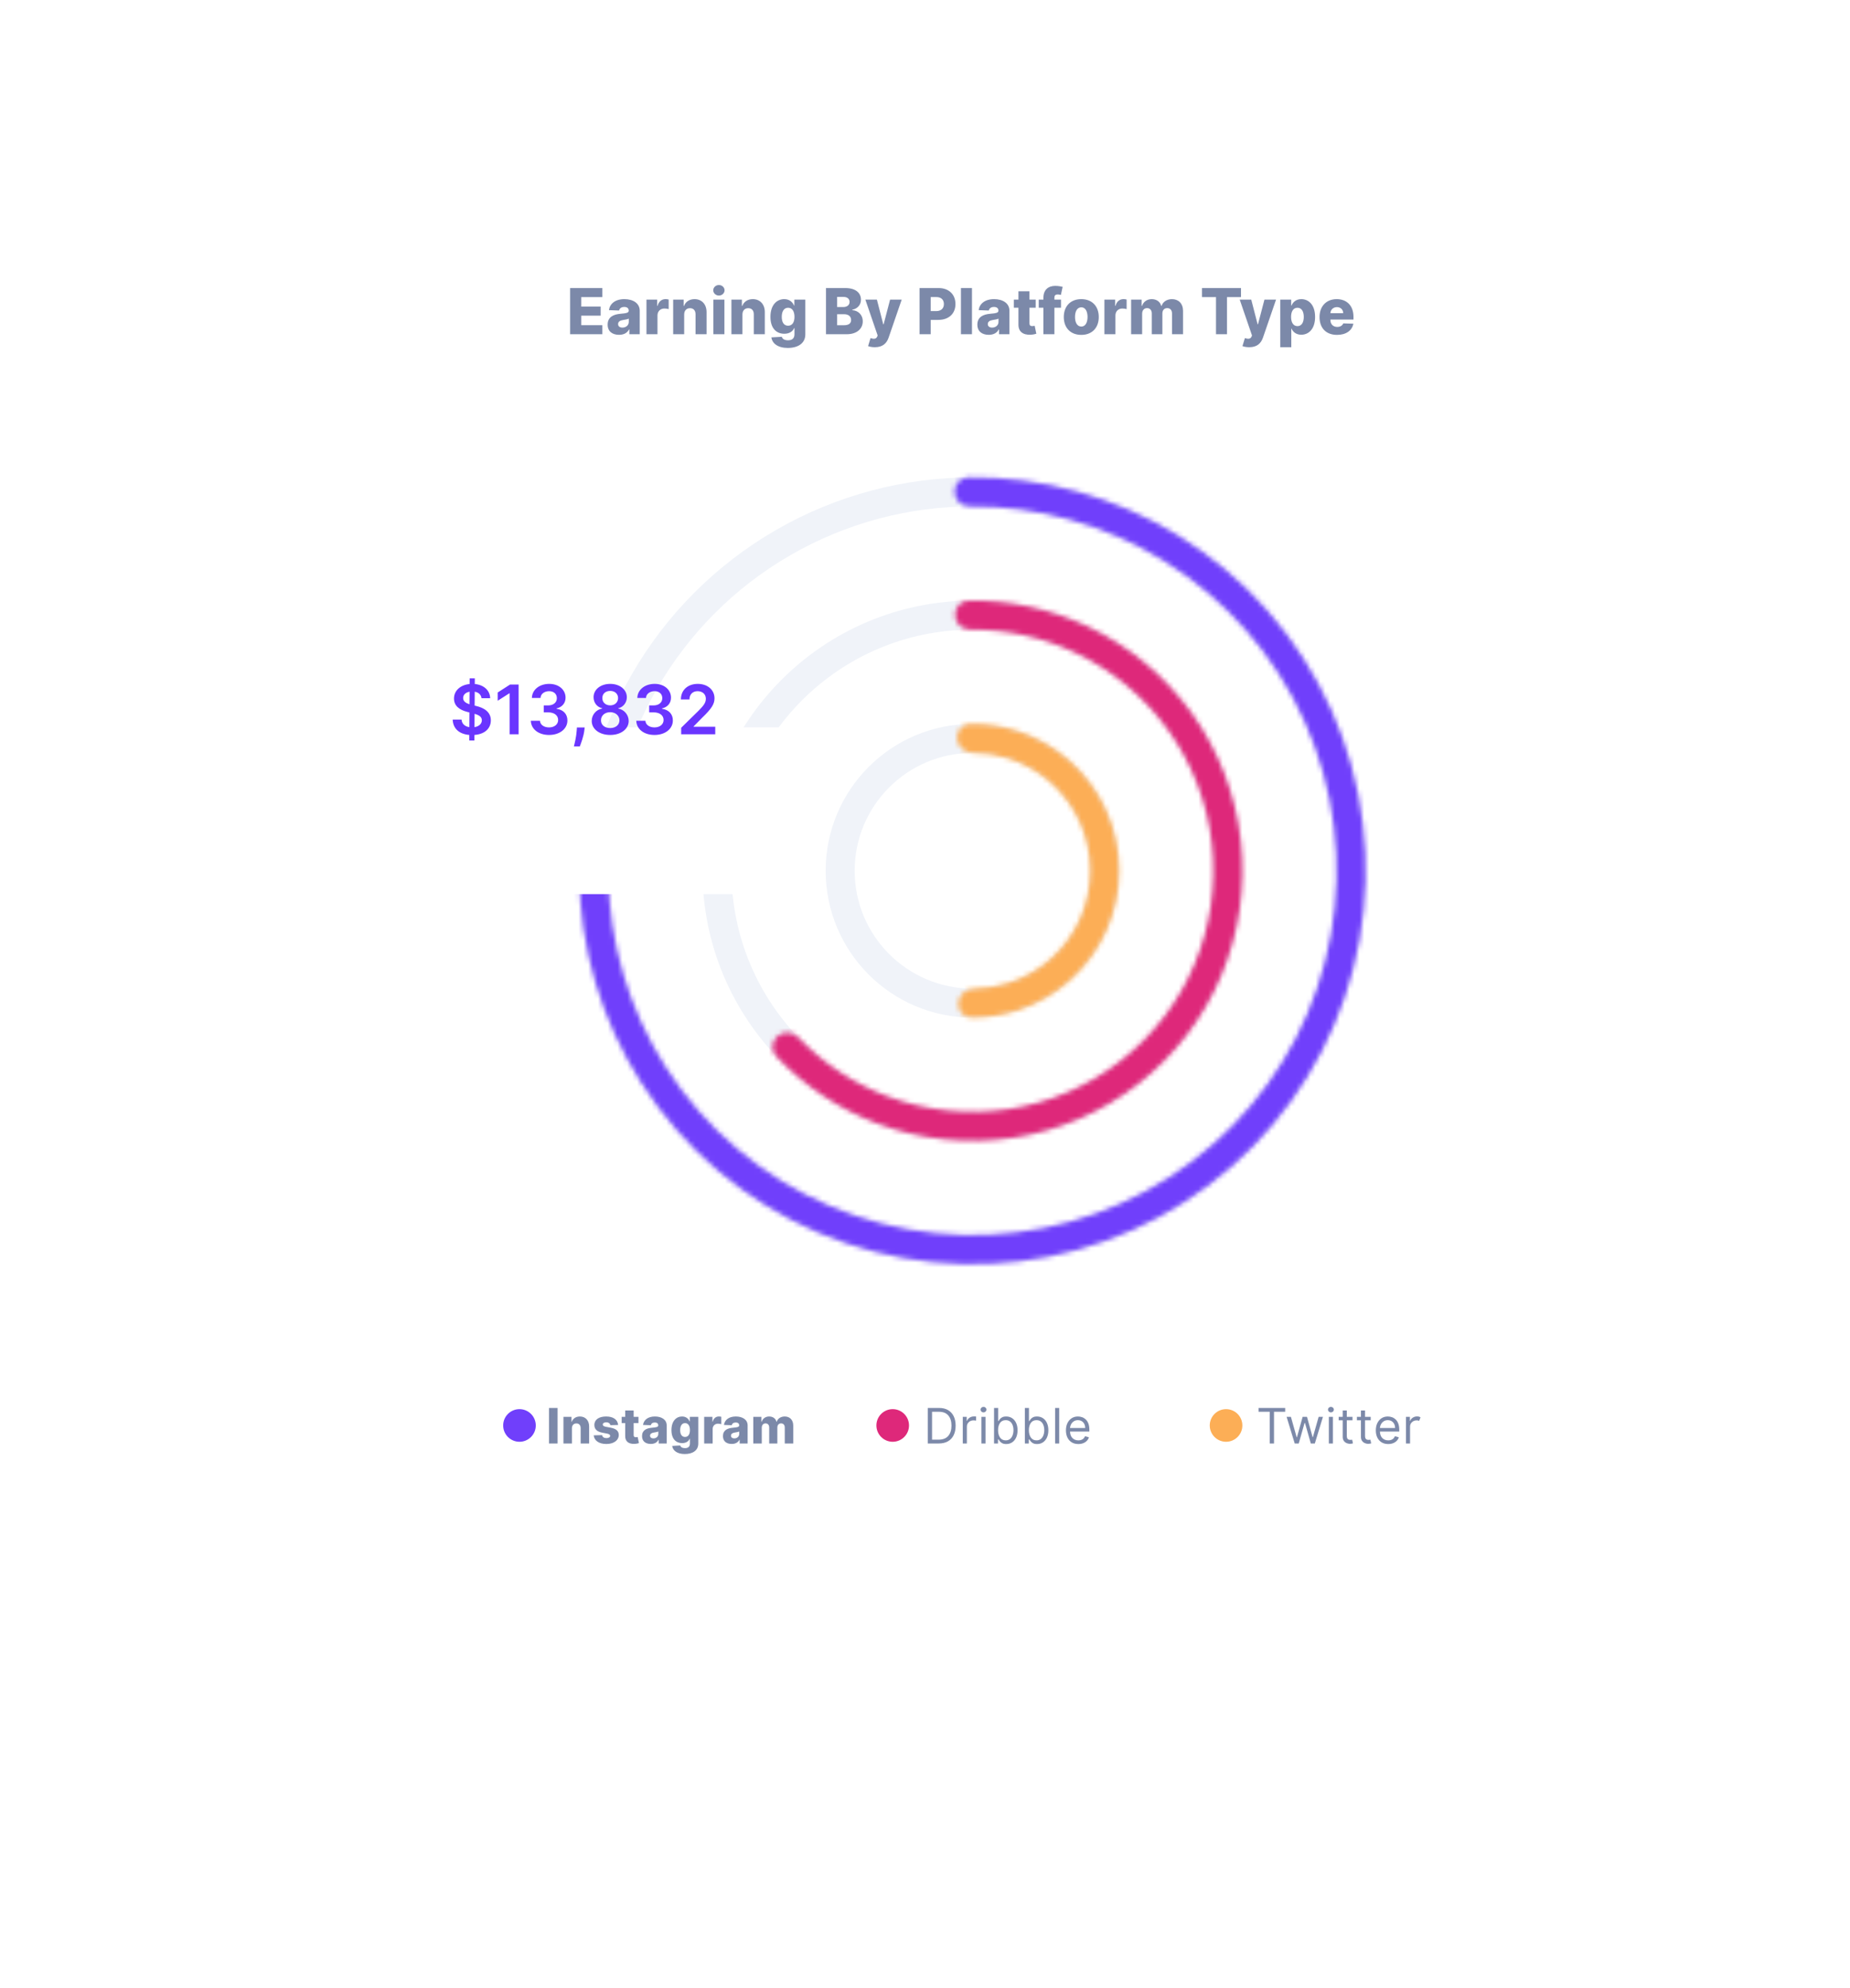 <svg width="379" height="407" viewBox="0 0 379 407" fill="none" xmlns="http://www.w3.org/2000/svg">
<g filter="url(#filter0_d)">
<rect x="63" y="25" width="268.72" height="296.928" rx="8" fill="white"/>
</g>
<path d="M116.796 68.433H123.388V66.578H119.081V64.634H123.051V62.774H119.081V60.835H123.388V58.979H116.796V68.433ZM126.818 68.553C127.806 68.553 128.489 68.17 128.877 67.445H128.932V68.433H131.056V63.614C131.056 62.114 129.722 61.25 127.917 61.25C126.01 61.25 124.93 62.211 124.75 63.503L126.832 63.577C126.929 63.124 127.303 62.847 127.898 62.847C128.452 62.847 128.803 63.115 128.803 63.591V63.614C128.803 64.048 128.332 64.14 127.123 64.246C125.687 64.366 124.487 64.897 124.487 66.467C124.487 67.87 125.461 68.553 126.818 68.553ZM127.515 67.076C126.993 67.076 126.624 66.827 126.624 66.356C126.624 65.899 126.984 65.622 127.626 65.525C128.046 65.465 128.563 65.373 128.817 65.239V65.913C128.817 66.605 128.235 67.076 127.515 67.076ZM132.436 68.433H134.694V64.583C134.694 63.739 135.294 63.171 136.102 63.171C136.369 63.171 136.771 63.217 136.988 63.291V61.329C136.799 61.278 136.563 61.246 136.356 61.246C135.58 61.246 134.961 61.698 134.703 62.635H134.629V61.343H132.436V68.433ZM140.165 64.389C140.17 63.582 140.641 63.101 141.356 63.101C142.072 63.101 142.497 63.572 142.492 64.357V68.433H144.75V63.914C144.754 62.317 143.78 61.25 142.289 61.25C141.241 61.25 140.447 61.781 140.133 62.644H140.055V61.343H137.908V68.433H140.165V64.389ZM146.147 68.433H148.405V61.343H146.147V68.433ZM147.278 60.516C147.92 60.516 148.437 60.032 148.437 59.436C148.437 58.84 147.92 58.36 147.278 58.36C146.641 58.36 146.119 58.84 146.119 59.436C146.119 60.032 146.641 60.516 147.278 60.516ZM152.099 64.389C152.104 63.582 152.574 63.101 153.29 63.101C154.006 63.101 154.43 63.572 154.426 64.357V68.433H156.683V63.914C156.688 62.317 155.714 61.25 154.223 61.25C153.175 61.25 152.381 61.781 152.067 62.644H151.988V61.343H149.842V68.433H152.099V64.389ZM161.386 71.24C163.524 71.24 164.982 70.266 164.982 68.461V61.343H162.734V62.557H162.67C162.397 61.906 161.779 61.25 160.661 61.25C159.18 61.25 157.836 62.391 157.836 64.879C157.836 67.289 159.115 68.337 160.671 68.337C161.714 68.337 162.411 67.852 162.679 67.196H162.757V68.443C162.757 69.347 162.203 69.675 161.446 69.675C160.721 69.675 160.287 69.398 160.167 68.96L158.03 69.08C158.196 70.322 159.364 71.24 161.386 71.24ZM161.455 66.693C160.62 66.693 160.154 66.014 160.154 64.879C160.154 63.748 160.615 63.014 161.455 63.014C162.282 63.014 162.762 63.729 162.762 64.879C162.762 66.019 162.277 66.693 161.455 66.693ZM169.215 68.433H173.457C175.548 68.433 176.749 67.316 176.749 65.788C176.749 64.422 175.756 63.563 174.611 63.512V63.42C175.65 63.203 176.379 62.45 176.379 61.37C176.379 59.944 175.281 58.979 173.157 58.979H169.215V68.433ZM171.5 66.591V64.339H172.954C173.826 64.339 174.362 64.8 174.362 65.525C174.362 66.195 173.9 66.591 172.912 66.591H171.5ZM171.5 62.866V60.793H172.802C173.563 60.793 174.048 61.186 174.048 61.813C174.048 62.478 173.513 62.866 172.765 62.866H171.5ZM179.228 71.093C180.853 71.093 181.661 70.271 182.053 69.112L184.726 61.347L182.348 61.343L181.024 66.402H180.95L179.643 61.343H177.28L179.8 68.692L179.712 68.904C179.495 69.435 179.006 69.445 178.341 69.228L177.843 70.866C178.184 71.005 178.688 71.093 179.228 71.093ZM188.384 68.433H190.67V65.497H192.221C194.386 65.497 195.739 64.214 195.739 62.252C195.739 60.309 194.414 58.979 192.29 58.979H188.384V68.433ZM190.67 63.697V60.821H191.796C192.821 60.821 193.37 61.375 193.37 62.252C193.37 63.124 192.821 63.697 191.796 63.697H190.67ZM199.122 58.979H196.865V68.433H199.122V58.979ZM202.558 68.553C203.546 68.553 204.229 68.17 204.617 67.445H204.673V68.433H206.796V63.614C206.796 62.114 205.462 61.25 203.657 61.25C201.75 61.25 200.67 62.211 200.49 63.503L202.572 63.577C202.669 63.124 203.043 62.847 203.638 62.847C204.192 62.847 204.543 63.115 204.543 63.591V63.614C204.543 64.048 204.072 64.14 202.863 64.246C201.427 64.366 200.227 64.897 200.227 66.467C200.227 67.87 201.201 68.553 202.558 68.553ZM203.255 67.076C202.734 67.076 202.364 66.827 202.364 66.356C202.364 65.899 202.724 65.622 203.366 65.525C203.786 65.465 204.303 65.373 204.557 65.239V65.913C204.557 66.605 203.975 67.076 203.255 67.076ZM212.179 61.343H210.9V59.644H208.643V61.343H207.706V63.005H208.643V66.453C208.629 67.889 209.561 68.609 211.154 68.535C211.699 68.507 212.091 68.397 212.308 68.332L211.967 66.702C211.87 66.725 211.643 66.772 211.473 66.772C211.108 66.772 210.9 66.624 210.9 66.204V63.005H212.179V61.343ZM217.361 61.343H216.008V60.946C216.008 60.539 216.175 60.29 216.701 60.29C216.913 60.29 217.172 60.336 217.338 60.387L217.698 58.734C217.43 58.66 216.816 58.536 216.193 58.536C214.748 58.536 213.756 59.339 213.756 60.983V61.343H212.8V63.005H213.756V68.433H216.008V63.005H217.361V61.343ZM221.516 68.567C223.746 68.567 225.098 67.095 225.098 64.911C225.098 62.723 223.746 61.25 221.516 61.25C219.286 61.25 217.933 62.723 217.933 64.911C217.933 67.095 219.286 68.567 221.516 68.567ZM221.53 66.864C220.694 66.864 220.232 66.07 220.232 64.897C220.232 63.72 220.694 62.921 221.53 62.921C222.338 62.921 222.799 63.72 222.799 64.897C222.799 66.07 222.338 66.864 221.53 66.864ZM226.255 68.433H228.512V64.583C228.512 63.739 229.112 63.171 229.92 63.171C230.188 63.171 230.589 63.217 230.806 63.291V61.329C230.617 61.278 230.382 61.246 230.174 61.246C229.398 61.246 228.78 61.698 228.521 62.635H228.447V61.343H226.255V68.433ZM231.726 68.433H233.984V64.237C233.984 63.535 234.395 63.088 234.986 63.088C235.572 63.088 235.96 63.498 235.96 64.154V68.433H238.129V64.2C238.129 63.522 238.503 63.088 239.127 63.088C239.699 63.088 240.105 63.471 240.105 64.177V68.433H242.363V63.66C242.363 62.16 241.439 61.25 240.101 61.25C239.053 61.25 238.226 61.8 237.963 62.644H237.889C237.7 61.795 236.938 61.25 235.955 61.25C234.986 61.25 234.247 61.781 233.951 62.644H233.873V61.343H231.726V68.433ZM246.245 60.835H249.117V68.433H251.369V60.835H254.236V58.979H246.245V60.835ZM255.92 71.093C257.545 71.093 258.353 70.271 258.745 69.112L261.418 61.347L259.041 61.343L257.716 66.402H257.642L256.336 61.343H253.972L256.493 68.692L256.405 68.904C256.188 69.435 255.699 69.445 255.034 69.228L254.535 70.866C254.877 71.005 255.38 71.093 255.92 71.093ZM262.284 71.093H264.541V67.284H264.588C264.874 67.939 265.511 68.535 266.582 68.535C268.151 68.535 269.416 67.307 269.416 64.893C269.416 62.391 268.078 61.25 266.596 61.25C265.474 61.25 264.86 61.906 264.588 62.557H264.518V61.343H262.284V71.093ZM264.495 64.888C264.495 63.729 264.975 63.014 265.802 63.014C266.637 63.014 267.099 63.748 267.099 64.888C267.099 66.033 266.637 66.776 265.802 66.776C264.975 66.776 264.495 66.037 264.495 64.888ZM273.914 68.567C275.774 68.567 276.998 67.667 277.256 66.273L275.184 66.213C275.008 66.684 274.546 66.938 273.956 66.938C273.088 66.938 272.552 66.361 272.552 65.493V65.433H277.279V64.87C277.279 62.534 275.858 61.25 273.845 61.25C271.703 61.25 270.327 62.718 270.327 64.916C270.327 67.187 271.684 68.567 273.914 68.567ZM272.552 64.122C272.584 63.415 273.143 62.88 273.891 62.88C274.634 62.88 275.17 63.397 275.179 64.122H272.552Z" fill="#7C89A9"/>
<path d="M114.228 288.282H112.47V295.555H114.228V288.282ZM117.168 292.444C117.171 291.822 117.533 291.453 118.084 291.453C118.634 291.453 118.961 291.815 118.957 292.419V295.555H120.694V292.078C120.697 290.849 119.948 290.029 118.801 290.029C117.995 290.029 117.384 290.438 117.143 291.102H117.082V290.1H115.431V295.555H117.168V292.444ZM126.631 291.766C126.539 290.686 125.654 290.029 124.177 290.029C122.7 290.029 121.759 290.672 121.766 291.766C121.759 292.604 122.295 293.143 123.385 293.346L124.337 293.527C124.788 293.616 124.994 293.758 125.001 293.999C124.994 294.273 124.689 294.454 124.245 294.454C123.751 294.454 123.417 294.241 123.343 293.843L121.628 293.886C121.752 294.965 122.679 295.658 124.238 295.658C125.697 295.658 126.759 294.93 126.766 293.808C126.759 293.012 126.233 292.54 125.147 292.33L124.096 292.131C123.634 292.039 123.485 291.876 123.488 291.666C123.485 291.389 123.808 291.219 124.209 291.219C124.667 291.219 124.987 291.464 125.037 291.808L126.631 291.766ZM130.8 290.1H129.816V288.793H128.08V290.1H127.359V291.379H128.08V294.031C128.069 295.136 128.786 295.69 130.011 295.633C130.43 295.612 130.732 295.526 130.899 295.477L130.636 294.223C130.562 294.241 130.388 294.276 130.256 294.276C129.976 294.276 129.816 294.163 129.816 293.839V291.379H130.8V290.1ZM133.323 295.647C134.083 295.647 134.609 295.352 134.907 294.795H134.95V295.555H136.583V291.847C136.583 290.693 135.557 290.029 134.169 290.029C132.702 290.029 131.871 290.768 131.733 291.762L133.334 291.819C133.409 291.471 133.696 291.258 134.154 291.258C134.581 291.258 134.85 291.464 134.85 291.83V291.847C134.85 292.181 134.488 292.252 133.558 292.334C132.453 292.426 131.53 292.835 131.53 294.042C131.53 295.121 132.279 295.647 133.323 295.647ZM133.86 294.511C133.458 294.511 133.174 294.319 133.174 293.957C133.174 293.605 133.451 293.392 133.945 293.317C134.268 293.271 134.666 293.2 134.861 293.097V293.616C134.861 294.148 134.414 294.511 133.86 294.511ZM140.288 297.714C141.932 297.714 143.054 296.964 143.054 295.576V290.1H141.325V291.034H141.275C141.065 290.533 140.59 290.029 139.73 290.029C138.59 290.029 137.557 290.906 137.557 292.82C137.557 294.674 138.541 295.48 139.737 295.48C140.54 295.48 141.076 295.107 141.282 294.603H141.342V295.562C141.342 296.258 140.916 296.51 140.334 296.51C139.776 296.51 139.443 296.297 139.35 295.96L137.706 296.052C137.834 297.007 138.732 297.714 140.288 297.714ZM140.341 294.216C139.698 294.216 139.34 293.694 139.34 292.82C139.34 291.95 139.695 291.386 140.341 291.386C140.977 291.386 141.346 291.936 141.346 292.82C141.346 293.697 140.973 294.216 140.341 294.216ZM144.261 295.555H145.998V292.593C145.998 291.943 146.459 291.506 147.081 291.506C147.287 291.506 147.596 291.542 147.763 291.599V290.089C147.617 290.05 147.436 290.026 147.276 290.026C146.679 290.026 146.204 290.374 146.005 291.094H145.948V290.1H144.261V295.555ZM149.903 295.647C150.663 295.647 151.188 295.352 151.487 294.795H151.529V295.555H153.163V291.847C153.163 290.693 152.136 290.029 150.748 290.029C149.281 290.029 148.45 290.768 148.312 291.762L149.913 291.819C149.988 291.471 150.276 291.258 150.734 291.258C151.16 291.258 151.43 291.464 151.43 291.83V291.847C151.43 292.181 151.067 292.252 150.137 292.334C149.033 292.426 148.109 292.835 148.109 294.042C148.109 295.121 148.859 295.647 149.903 295.647ZM150.439 294.511C150.038 294.511 149.754 294.319 149.754 293.957C149.754 293.605 150.031 293.392 150.524 293.317C150.847 293.271 151.245 293.2 151.44 293.097V293.616C151.44 294.148 150.993 294.511 150.439 294.511ZM154.324 295.555H156.061V292.327C156.061 291.787 156.377 291.442 156.832 291.442C157.283 291.442 157.581 291.759 157.581 292.263V295.555H159.25V292.298C159.25 291.776 159.538 291.442 160.017 291.442C160.457 291.442 160.77 291.737 160.77 292.281V295.555H162.506V291.883C162.506 290.729 161.796 290.029 160.766 290.029C159.96 290.029 159.324 290.452 159.122 291.102H159.065C158.92 290.448 158.334 290.029 157.577 290.029C156.832 290.029 156.263 290.438 156.036 291.102H155.976V290.1H154.324V295.555Z" fill="#7C89A9"/>
<path d="M192.309 295.555H190.065V288.282H192.409C193.114 288.282 193.718 288.428 194.22 288.719C194.722 289.008 195.106 289.423 195.374 289.965C195.642 290.505 195.775 291.151 195.775 291.904C195.775 292.662 195.64 293.314 195.37 293.861C195.101 294.405 194.708 294.824 194.191 295.118C193.675 295.409 193.048 295.555 192.309 295.555ZM190.946 294.773H192.253C193.155 294.773 193.825 294.518 194.263 294.006C194.703 293.493 194.923 292.792 194.923 291.904C194.923 291.023 194.708 290.33 194.277 289.823C193.846 289.317 193.204 289.063 192.352 289.063H190.946V294.773ZM197.239 295.555V290.1H198.049V290.924H198.105C198.205 290.654 198.385 290.435 198.645 290.267C198.906 290.099 199.199 290.015 199.526 290.015C199.587 290.015 199.664 290.016 199.757 290.018C199.849 290.021 199.919 290.024 199.966 290.029V290.881C199.938 290.874 199.873 290.864 199.771 290.849C199.671 290.833 199.566 290.825 199.455 290.825C199.057 290.825 198.728 290.945 198.468 291.187C198.207 291.428 198.077 291.734 198.077 292.103V295.555H197.239ZM201.06 295.555V290.1H201.898V295.555H201.06ZM201.486 289.191C201.322 289.191 201.182 289.135 201.063 289.024C200.947 288.913 200.889 288.779 200.889 288.623C200.889 288.467 200.947 288.333 201.063 288.222C201.182 288.11 201.322 288.055 201.486 288.055C201.649 288.055 201.789 288.11 201.905 288.222C202.023 288.333 202.082 288.467 202.082 288.623C202.082 288.779 202.023 288.913 201.905 289.024C201.789 289.135 201.649 289.191 201.486 289.191ZM203.646 295.555V288.282H204.484V290.967H204.555C204.617 290.872 204.702 290.751 204.811 290.604C204.922 290.455 205.081 290.323 205.287 290.207C205.495 290.088 205.777 290.029 206.132 290.029C206.591 290.029 206.996 290.144 207.347 290.374C207.697 290.603 207.97 290.929 208.167 291.35C208.363 291.772 208.462 292.269 208.462 292.842C208.462 293.419 208.363 293.92 208.167 294.344C207.97 294.765 207.698 295.092 207.35 295.324C207.002 295.554 206.601 295.668 206.146 295.668C205.796 295.668 205.515 295.61 205.305 295.494C205.094 295.376 204.932 295.242 204.818 295.093C204.705 294.942 204.617 294.816 204.555 294.717H204.456V295.555H203.646ZM204.47 292.827C204.47 293.445 204.604 293.948 204.871 294.337C205.141 294.723 205.528 294.915 206.033 294.915C206.383 294.915 206.675 294.823 206.91 294.638C207.147 294.451 207.324 294.201 207.442 293.886C207.563 293.568 207.624 293.216 207.624 292.827C207.624 292.444 207.564 292.098 207.446 291.79C207.33 291.48 207.154 291.235 206.917 291.055C206.683 290.873 206.388 290.782 206.033 290.782C205.521 290.782 205.133 290.97 204.868 291.347C204.603 291.723 204.47 292.217 204.47 292.827ZM209.957 295.555V288.282H210.795V290.967H210.866C210.928 290.872 211.013 290.751 211.122 290.604C211.233 290.455 211.392 290.323 211.598 290.207C211.806 290.088 212.088 290.029 212.443 290.029C212.902 290.029 213.307 290.144 213.658 290.374C214.008 290.603 214.281 290.929 214.478 291.35C214.674 291.772 214.773 292.269 214.773 292.842C214.773 293.419 214.674 293.92 214.478 294.344C214.281 294.765 214.009 295.092 213.661 295.324C213.313 295.554 212.912 295.668 212.457 295.668C212.107 295.668 211.826 295.61 211.616 295.494C211.405 295.376 211.243 295.242 211.129 295.093C211.015 294.942 210.928 294.816 210.866 294.717H210.767V295.555H209.957ZM210.781 292.827C210.781 293.445 210.915 293.948 211.182 294.337C211.452 294.723 211.839 294.915 212.344 294.915C212.694 294.915 212.986 294.823 213.221 294.638C213.457 294.451 213.635 294.201 213.753 293.886C213.874 293.568 213.935 293.216 213.935 292.827C213.935 292.444 213.875 292.098 213.757 291.79C213.641 291.48 213.465 291.235 213.228 291.055C212.993 290.873 212.699 290.782 212.344 290.782C211.832 290.782 211.444 290.97 211.179 291.347C210.914 291.723 210.781 292.217 210.781 292.827ZM216.993 288.282V295.555H216.155V288.282H216.993ZM220.915 295.668C220.389 295.668 219.936 295.552 219.554 295.32C219.176 295.086 218.883 294.759 218.677 294.34C218.474 293.919 218.372 293.429 218.372 292.87C218.372 292.311 218.474 291.819 218.677 291.393C218.883 290.964 219.17 290.63 219.537 290.391C219.906 290.15 220.337 290.029 220.829 290.029C221.113 290.029 221.394 290.076 221.671 290.171C221.948 290.266 222.2 290.42 222.427 290.633C222.655 290.844 222.836 291.123 222.971 291.471C223.106 291.819 223.173 292.247 223.173 292.756V293.112H219.214C219.232 293.694 219.397 294.14 219.707 294.45C220.02 294.76 220.422 294.915 220.915 294.915C221.244 294.915 221.527 294.844 221.763 294.702C222 294.56 222.172 294.347 222.278 294.063L223.088 294.29C222.96 294.702 222.704 295.035 222.321 295.288C221.937 295.542 221.469 295.668 220.915 295.668ZM219.214 292.387H222.321C222.321 291.925 222.186 291.543 221.916 291.24C221.646 290.935 221.284 290.782 220.829 290.782C220.51 290.782 220.233 290.857 219.998 291.006C219.764 291.155 219.579 291.353 219.444 291.599C219.309 291.843 219.232 292.105 219.214 292.387Z" fill="#7C89A9"/>
<path d="M257.832 289.063V288.282H263.287V289.063H261V295.555H260.119V289.063H257.832ZM265.243 295.555L263.581 290.1H264.462L265.641 294.276H265.698L266.863 290.1H267.757L268.908 294.262H268.965L270.144 290.1H271.025L269.363 295.555H268.539L267.346 291.364H267.26L266.067 295.555H265.243ZM272.232 295.555V290.1H273.071V295.555H272.232ZM272.659 289.191C272.495 289.191 272.354 289.135 272.236 289.024C272.12 288.913 272.062 288.779 272.062 288.623C272.062 288.467 272.12 288.333 272.236 288.222C272.354 288.11 272.495 288.055 272.659 288.055C272.822 288.055 272.962 288.11 273.078 288.222C273.196 288.333 273.255 288.467 273.255 288.623C273.255 288.779 273.196 288.913 273.078 289.024C272.962 289.135 272.822 289.191 272.659 289.191ZM277.078 290.1V290.81H275.913V293.992C275.913 294.229 275.947 294.406 276.016 294.525C276.087 294.641 276.177 294.719 276.286 294.759C276.397 294.797 276.514 294.816 276.637 294.816C276.73 294.816 276.805 294.811 276.865 294.802C276.924 294.79 276.971 294.781 277.007 294.773L277.177 295.526C277.12 295.548 277.041 295.569 276.939 295.59C276.837 295.614 276.708 295.626 276.552 295.626C276.315 295.626 276.083 295.575 275.856 295.473C275.631 295.371 275.444 295.216 275.295 295.008C275.148 294.799 275.075 294.537 275.075 294.219V290.81H274.251V290.1H275.075V288.793H275.913V290.1H277.078ZM280.81 290.1V290.81H279.646V293.992C279.646 294.229 279.68 294.406 279.749 294.525C279.82 294.641 279.91 294.719 280.019 294.759C280.13 294.797 280.247 294.816 280.37 294.816C280.462 294.816 280.538 294.811 280.597 294.802C280.657 294.79 280.704 294.781 280.739 294.773L280.91 295.526C280.853 295.548 280.774 295.569 280.672 295.59C280.57 295.614 280.441 295.626 280.285 295.626C280.048 295.626 279.816 295.575 279.589 295.473C279.364 295.371 279.177 295.216 279.028 295.008C278.881 294.799 278.808 294.537 278.808 294.219V290.81H277.984V290.1H278.808V288.793H279.646V290.1H280.81ZM284.399 295.668C283.874 295.668 283.421 295.552 283.039 295.32C282.661 295.086 282.368 294.759 282.162 294.34C281.959 293.919 281.857 293.429 281.857 292.87C281.857 292.311 281.959 291.819 282.162 291.393C282.368 290.964 282.655 290.63 283.022 290.391C283.391 290.15 283.822 290.029 284.314 290.029C284.598 290.029 284.879 290.076 285.156 290.171C285.433 290.266 285.685 290.42 285.912 290.633C286.14 290.844 286.321 291.123 286.456 291.471C286.591 291.819 286.658 292.247 286.658 292.756V293.112H282.698C282.717 293.694 282.882 294.14 283.192 294.45C283.505 294.76 283.907 294.915 284.399 294.915C284.729 294.915 285.011 294.844 285.248 294.702C285.485 294.56 285.657 294.347 285.763 294.063L286.573 294.29C286.445 294.702 286.189 295.035 285.806 295.288C285.422 295.542 284.953 295.668 284.399 295.668ZM282.698 292.387H285.806C285.806 291.925 285.671 291.543 285.401 291.24C285.131 290.935 284.769 290.782 284.314 290.782C283.995 290.782 283.718 290.857 283.483 291.006C283.249 291.155 283.064 291.353 282.929 291.599C282.794 291.843 282.717 292.105 282.698 292.387ZM288.033 295.555V290.1H288.843V290.924H288.899C288.996 290.654 289.175 290.435 289.436 290.267C289.696 290.099 289.991 290.015 290.32 290.015C290.471 290.015 290.604 290.033 290.718 290.068C290.831 290.104 290.931 290.152 291.016 290.214L290.732 290.924C290.673 290.893 290.603 290.87 290.522 290.853C290.444 290.834 290.353 290.825 290.249 290.825C289.851 290.825 289.522 290.946 289.262 291.19C289.001 291.432 288.871 291.736 288.871 292.103V295.555H288.033Z" fill="#7C89A9"/>
<circle cx="106.422" cy="291.865" r="3.34" fill="#703FFB"/>
<circle cx="182.883" cy="291.865" r="3.34" fill="#DE287A"/>
<circle cx="251.176" cy="291.865" r="3.34" fill="#FCAE56"/>
<circle cx="199.216" cy="178.286" r="27.095" stroke="#F0F3F9" stroke-width="5.939"/>
<circle cx="199.217" cy="178.286" r="52.334" stroke="#F0F3F9" stroke-width="5.939"/>
<circle cx="199.218" cy="178.287" r="77.573" stroke="#F0F3F9" stroke-width="5.939"/>
<mask id="path-12-inside-1" fill="white">
<path d="M195.547 100.8C195.469 99.163 196.734 97.767 198.372 97.75C213.532 97.591 228.452 101.714 241.401 109.676C255.194 118.156 266.111 130.597 272.728 145.375C279.344 160.153 281.353 176.582 278.492 192.518C275.631 208.455 268.033 223.159 256.69 234.713C245.346 246.267 230.784 254.134 214.903 257.287C199.021 260.44 182.558 258.733 167.661 252.389C152.764 246.046 140.125 235.359 131.393 221.724C123.195 208.923 118.798 194.082 118.678 178.921C118.665 177.283 120.038 175.993 121.676 176.04V176.04C123.314 176.088 124.597 177.455 124.615 179.093C124.766 193.061 128.836 206.727 136.391 218.523C144.479 231.153 156.187 241.053 169.986 246.929C183.786 252.805 199.036 254.386 213.747 251.465C228.458 248.545 241.947 241.258 252.455 230.555C262.962 219.853 270 206.232 272.65 191.47C275.3 176.707 273.44 161.489 267.311 147.8C261.182 134.111 251.07 122.587 238.293 114.732C226.36 107.395 212.621 103.577 198.653 103.683C197.014 103.695 195.624 102.437 195.547 100.8V100.8Z"/>
</mask>
<path d="M195.547 100.8C195.469 99.163 196.734 97.767 198.372 97.75C213.532 97.591 228.452 101.714 241.401 109.676C255.194 118.156 266.111 130.597 272.728 145.375C279.344 160.153 281.353 176.582 278.492 192.518C275.631 208.455 268.033 223.159 256.69 234.713C245.346 246.267 230.784 254.134 214.903 257.287C199.021 260.44 182.558 258.733 167.661 252.389C152.764 246.046 140.125 235.359 131.393 221.724C123.195 208.923 118.798 194.082 118.678 178.921C118.665 177.283 120.038 175.993 121.676 176.04V176.04C123.314 176.088 124.597 177.455 124.615 179.093C124.766 193.061 128.836 206.727 136.391 218.523C144.479 231.153 156.187 241.053 169.986 246.929C183.786 252.805 199.036 254.386 213.747 251.465C228.458 248.545 241.947 241.258 252.455 230.555C262.962 219.853 270 206.232 272.65 191.47C275.3 176.707 273.44 161.489 267.311 147.8C261.182 134.111 251.07 122.587 238.293 114.732C226.36 107.395 212.621 103.577 198.653 103.683C197.014 103.695 195.624 102.437 195.547 100.8V100.8Z" stroke="#703FFB" stroke-width="11.877" mask="url(#path-12-inside-1)"/>
<mask id="path-13-inside-2" fill="white">
<path d="M196.08 151.371C195.89 149.743 197.057 148.255 198.696 148.226C201.921 148.17 205.142 148.634 208.231 149.605C212.267 150.874 215.989 152.98 219.155 155.785C222.321 158.59 224.859 162.032 226.604 165.886C228.349 169.74 229.261 173.918 229.28 178.148C229.299 182.378 228.426 186.565 226.717 190.434C225.007 194.303 222.501 197.768 219.361 200.603C216.221 203.437 212.518 205.577 208.494 206.882C205.413 207.882 202.197 208.375 198.971 208.349C197.333 208.335 196.152 206.858 196.327 205.228V205.228C196.502 203.599 197.967 202.439 199.605 202.413C201.998 202.374 204.377 201.98 206.663 201.238C209.892 200.19 212.864 198.473 215.385 196.198C217.905 193.923 219.917 191.142 221.289 188.036C222.661 184.931 223.362 181.57 223.346 178.175C223.331 174.78 222.599 171.426 221.198 168.333C219.798 165.24 217.761 162.478 215.22 160.226C212.679 157.974 209.691 156.284 206.452 155.266C204.159 154.545 201.777 154.173 199.384 154.156C197.746 154.145 196.27 152.998 196.08 151.371V151.371Z"/>
</mask>
<path d="M196.08 151.371C195.89 149.743 197.057 148.255 198.696 148.226C201.921 148.17 205.142 148.634 208.231 149.605C212.267 150.874 215.989 152.98 219.155 155.785C222.321 158.59 224.859 162.032 226.604 165.886C228.349 169.74 229.261 173.918 229.28 178.148C229.299 182.378 228.426 186.565 226.717 190.434C225.007 194.303 222.501 197.768 219.361 200.603C216.221 203.437 212.518 205.577 208.494 206.882C205.413 207.882 202.197 208.375 198.971 208.349C197.333 208.335 196.152 206.858 196.327 205.228V205.228C196.502 203.599 197.967 202.439 199.605 202.413C201.998 202.374 204.377 201.98 206.663 201.238C209.892 200.19 212.864 198.473 215.385 196.198C217.905 193.923 219.917 191.142 221.289 188.036C222.661 184.931 223.362 181.57 223.346 178.175C223.331 174.78 222.599 171.426 221.198 168.333C219.798 165.24 217.761 162.478 215.22 160.226C212.679 157.974 209.691 156.284 206.452 155.266C204.159 154.545 201.777 154.173 199.384 154.156C197.746 154.145 196.27 152.998 196.08 151.371V151.371Z" stroke="#FCAE56" stroke-width="11.877" mask="url(#path-13-inside-2)"/>
<mask id="path-14-inside-3" fill="white">
<path d="M195.656 126.073C195.544 124.437 196.78 123.013 198.419 122.989C206.847 122.867 215.205 124.674 222.849 128.287C231.389 132.323 238.753 138.48 244.239 146.17C249.724 153.86 253.149 162.826 254.186 172.215C255.222 181.604 253.837 191.102 250.162 199.804C246.487 208.505 240.644 216.12 233.191 221.923C225.737 227.726 216.922 231.523 207.585 232.952C198.248 234.382 188.7 233.395 179.852 230.088C171.933 227.127 164.81 222.395 159.021 216.269C157.895 215.077 158.055 213.198 159.305 212.138V212.138C160.555 211.078 162.421 211.239 163.555 212.423C168.683 217.78 174.961 221.922 181.931 224.528C189.829 227.48 198.352 228.36 206.687 227.085C215.022 225.809 222.891 222.419 229.544 217.239C236.197 212.059 241.413 205.262 244.694 197.494C247.974 189.726 249.211 181.248 248.285 172.867C247.36 164.486 244.303 156.482 239.406 149.617C234.509 142.753 227.936 137.257 220.313 133.654C213.585 130.474 206.238 128.862 198.823 128.921C197.184 128.934 195.767 127.708 195.656 126.073V126.073Z"/>
</mask>
<path d="M195.656 126.073C195.544 124.437 196.78 123.013 198.419 122.989C206.847 122.867 215.205 124.674 222.849 128.287C231.389 132.323 238.753 138.48 244.239 146.17C249.724 153.86 253.149 162.826 254.186 172.215C255.222 181.604 253.837 191.102 250.162 199.804C246.487 208.505 240.644 216.12 233.191 221.923C225.737 227.726 216.922 231.523 207.585 232.952C198.248 234.382 188.7 233.395 179.852 230.088C171.933 227.127 164.81 222.395 159.021 216.269C157.895 215.077 158.055 213.198 159.305 212.138V212.138C160.555 211.078 162.421 211.239 163.555 212.423C168.683 217.78 174.961 221.922 181.931 224.528C189.829 227.48 198.352 228.36 206.687 227.085C215.022 225.809 222.891 222.419 229.544 217.239C236.197 212.059 241.413 205.262 244.694 197.494C247.974 189.726 249.211 181.248 248.285 172.867C247.36 164.486 244.303 156.482 239.406 149.617C234.509 142.753 227.936 137.257 220.313 133.654C213.585 130.474 206.238 128.862 198.823 128.921C197.184 128.934 195.767 127.708 195.656 126.073V126.073Z" stroke="#DE287A" stroke-width="11.877" mask="url(#path-14-inside-3)"/>
<g filter="url(#filter1_d)">
<rect x="83.043" y="128.924" width="74.232" height="34.147" rx="4" fill="white"/>
</g>
<path d="M96.137 151.619H97.191L97.196 150.48C99.329 150.326 100.552 149.153 100.557 147.487C100.552 145.722 99.096 144.917 97.564 144.554L97.236 144.469L97.256 141.631C98.052 141.77 98.564 142.247 98.643 142.963H100.418C100.388 141.382 99.145 140.229 97.266 140.05L97.271 138.891H96.217L96.212 140.05C94.348 140.239 93.005 141.382 93.01 143.028C93.01 144.489 94.049 145.329 95.725 145.762L96.172 145.876L96.152 148.884C95.262 148.745 94.621 148.238 94.556 147.338H92.742C92.811 149.202 94.094 150.311 96.142 150.48L96.137 151.619ZM97.206 148.884L97.226 146.155C98.131 146.418 98.708 146.766 98.713 147.472C98.708 148.208 98.116 148.735 97.206 148.884ZM96.182 144.201C95.496 143.982 94.87 143.619 94.88 142.913C94.885 142.272 95.367 141.775 96.202 141.631L96.182 144.201ZM106.243 140.164H104.488L101.958 141.79V143.48L104.339 141.959H104.399V150.346H106.243V140.164ZM112.483 150.485C114.66 150.485 116.246 149.237 116.241 147.517C116.246 146.244 115.451 145.329 114.024 145.126V145.046C115.128 144.807 115.868 143.987 115.863 142.844C115.868 141.293 114.546 140.025 112.513 140.025C110.534 140.025 109.003 141.203 108.963 142.908H110.738C110.768 142.053 111.563 141.521 112.503 141.521C113.452 141.521 114.084 142.098 114.079 142.953C114.084 143.843 113.348 144.435 112.294 144.435H111.394V145.856H112.294C113.581 145.856 114.347 146.503 114.342 147.423C114.347 148.322 113.567 148.939 112.478 148.939C111.454 148.939 110.663 148.407 110.618 147.577H108.749C108.799 149.297 110.335 150.485 112.483 150.485ZM119.78 148.954H118.189L118.154 149.511C118.07 150.858 117.717 152.23 117.572 152.832H118.786C119.024 152.205 119.576 150.753 119.715 149.501L119.78 148.954ZM125.012 150.485C127.215 150.485 128.791 149.272 128.796 147.616C128.791 146.344 127.851 145.28 126.668 145.081V145.011C127.697 144.783 128.413 143.858 128.418 142.754C128.413 141.188 126.971 140.025 125.012 140.025C123.039 140.025 121.597 141.183 121.602 142.754C121.597 143.858 122.303 144.783 123.352 145.011V145.081C122.149 145.28 121.219 146.344 121.224 147.616C121.219 149.272 122.79 150.485 125.012 150.485ZM125.012 149.063C123.859 149.063 123.113 148.427 123.123 147.487C123.113 146.513 123.914 145.822 125.012 145.822C126.096 145.822 126.892 146.518 126.902 147.487C126.892 148.427 126.151 149.063 125.012 149.063ZM125.012 144.425C124.068 144.425 123.392 143.813 123.402 142.928C123.392 142.053 124.048 141.467 125.012 141.467C125.962 141.467 126.613 142.053 126.623 142.928C126.613 143.818 125.942 144.425 125.012 144.425ZM134.084 150.485C136.262 150.485 137.848 149.237 137.843 147.517C137.848 146.244 137.052 145.329 135.626 145.126V145.046C136.729 144.807 137.47 143.987 137.465 142.844C137.47 141.293 136.148 140.025 134.114 140.025C132.135 140.025 130.604 141.203 130.564 142.908H132.339C132.369 142.053 133.165 141.521 134.104 141.521C135.054 141.521 135.685 142.098 135.68 142.953C135.685 143.843 134.949 144.435 133.895 144.435H132.996V145.856H133.895C135.183 145.856 135.949 146.503 135.944 147.423C135.949 148.322 135.168 148.939 134.079 148.939C133.055 148.939 132.265 148.407 132.22 147.577H130.351C130.4 149.297 131.937 150.485 134.084 150.485ZM139.549 150.346H146.529V148.805H142.095V148.735L143.85 146.95C145.828 145.051 146.375 144.126 146.375 142.978C146.375 141.273 144.988 140.025 142.94 140.025C140.922 140.025 139.49 141.278 139.49 143.212H141.245C141.245 142.173 141.901 141.521 142.915 141.521C143.885 141.521 144.605 142.113 144.605 143.072C144.605 143.923 144.088 144.529 143.084 145.548L139.549 149.013V150.346Z" fill="#6A35FF"/>
<defs>
<filter id="filter0_d" x="0" y="0" width="378.72" height="406.928" filterUnits="userSpaceOnUse" color-interpolation-filters="sRGB">
<feFlood flood-opacity="0" result="BackgroundImageFix"/>
<feColorMatrix in="SourceAlpha" type="matrix" values="0 0 0 0 0 0 0 0 0 0 0 0 0 0 0 0 0 0 127 0"/>
<feMorphology radius="25" operator="erode" in="SourceAlpha" result="effect1_dropShadow"/>
<feOffset dx="-8" dy="30"/>
<feGaussianBlur stdDeviation="40"/>
<feColorMatrix type="matrix" values="0 0 0 0 0.321 0 0 0 0 0.321 0 0 0 0 0.321 0 0 0 0.1 0"/>
<feBlend mode="normal" in2="BackgroundImageFix" result="effect1_dropShadow"/>
<feBlend mode="normal" in="SourceGraphic" in2="effect1_dropShadow" result="shape"/>
</filter>
<filter id="filter1_d" x="63.043" y="118.924" width="134.232" height="94.147" filterUnits="userSpaceOnUse" color-interpolation-filters="sRGB">
<feFlood flood-opacity="0" result="BackgroundImageFix"/>
<feColorMatrix in="SourceAlpha" type="matrix" values="0 0 0 0 0 0 0 0 0 0 0 0 0 0 0 0 0 0 127 0"/>
<feOffset dx="10" dy="20"/>
<feGaussianBlur stdDeviation="15"/>
<feColorMatrix type="matrix" values="0 0 0 0 0 0 0 0 0 0 0 0 0 0 0 0 0 0 0.04 0"/>
<feBlend mode="normal" in2="BackgroundImageFix" result="effect1_dropShadow"/>
<feBlend mode="normal" in="SourceGraphic" in2="effect1_dropShadow" result="shape"/>
</filter>
</defs>
</svg>
